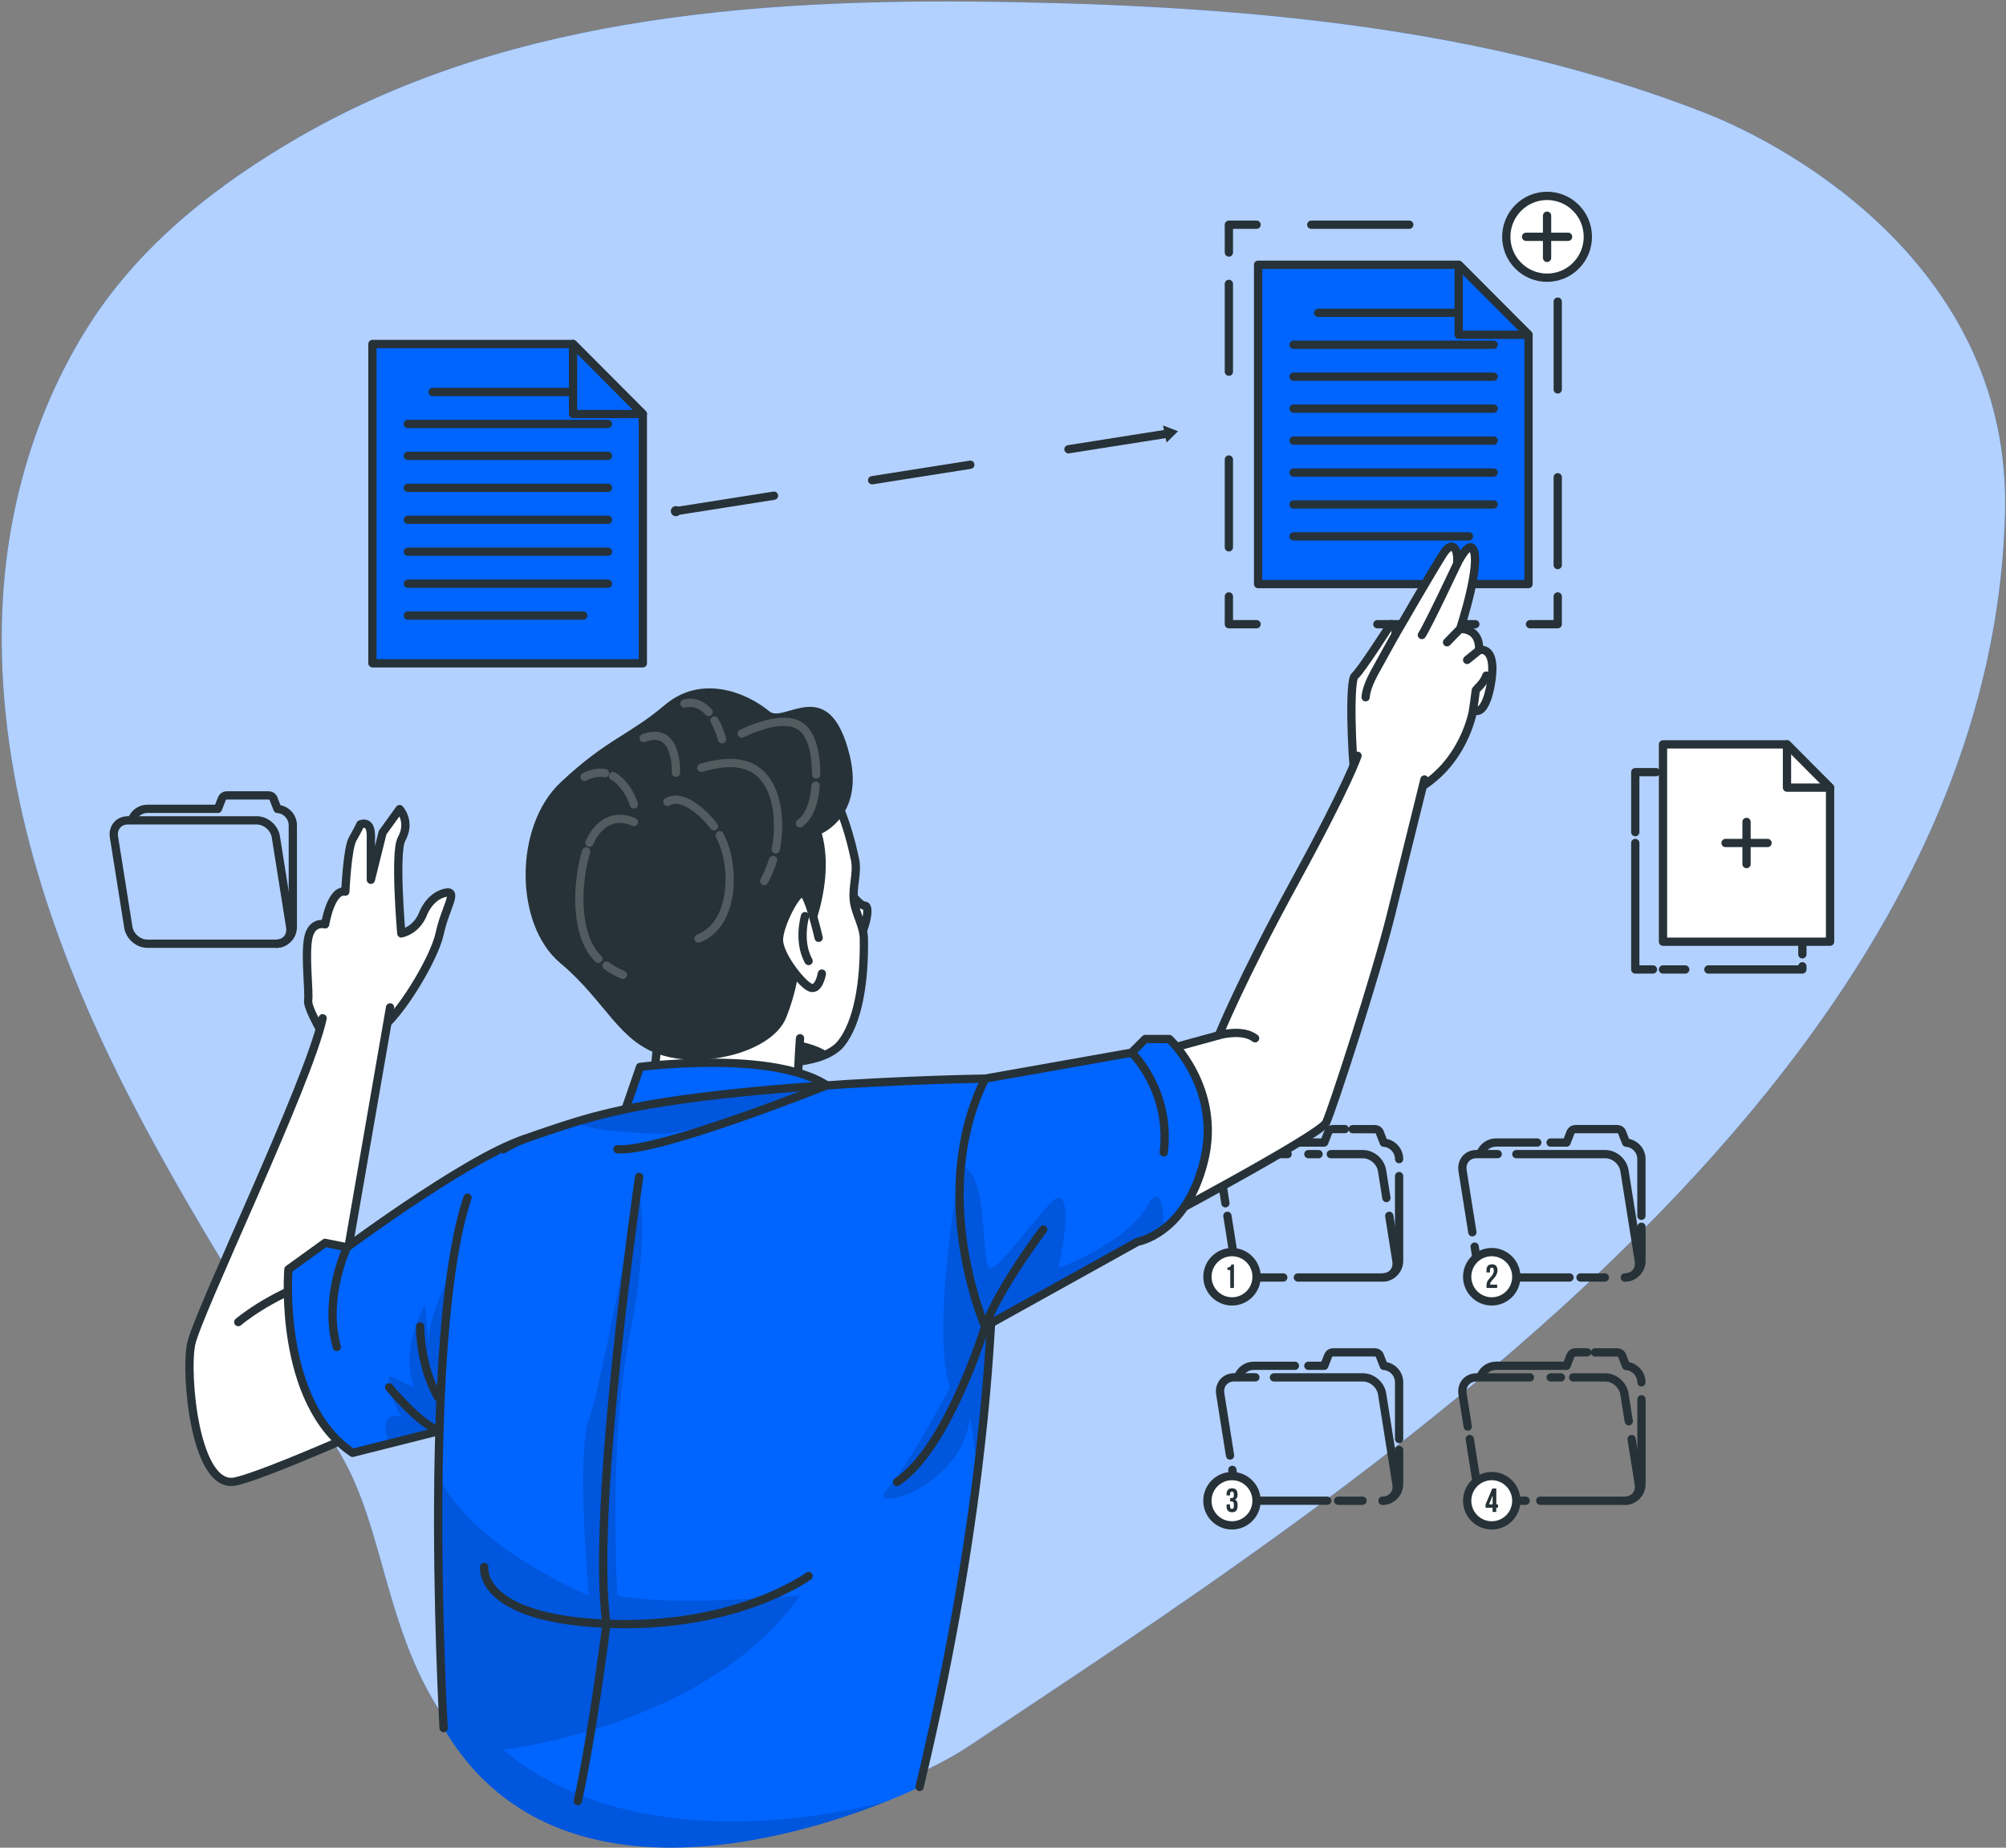 <svg width="342" height="315" viewBox="0 0 342 315" fill="none" xmlns="http://www.w3.org/2000/svg">
<rect x="0" y="0" width="342" height="315" fill="#808080" stroke="none"/>
<g clip-path="url(#clip0_3842_1773)">
<path d="M81.384 299.677C100.446 318.887 145.876 310.546 165.316 297.592C228.43 255.524 339.155 185.36 341.832 87.638C342.966 46.099 305.968 25.223 290.576 19.212C253.609 4.782 213.352 1.172 173.693 0.382C132.27 -0.447 87.919 2.104 51.15 23.288C37.229 31.305 24.151 41.471 15.364 55.136C6.444 69.005 1.515 85.387 0.507 101.824C-1.115 128.332 6.633 154.682 17.955 178.686C29.285 202.69 44.142 224.814 57.842 247.538C66.786 262.364 65.322 283.493 81.384 299.677Z" fill="#0064FF"/>
<path opacity="0.7" d="M81.384 299.677C100.446 318.887 145.876 310.546 165.316 297.592C228.43 255.524 339.155 185.36 341.832 87.638C342.966 46.099 305.968 25.223 290.576 19.212C253.609 4.782 213.352 1.172 173.693 0.382C132.27 -0.447 87.919 2.104 51.15 23.288C37.229 31.305 24.151 41.471 15.364 55.136C6.444 69.005 1.515 85.387 0.507 101.824C-1.115 128.332 6.633 154.682 17.955 178.686C29.285 202.69 44.142 224.814 57.842 247.538C66.786 262.364 65.322 283.493 81.384 299.677Z" fill="white"/>
<path d="M260.105 255.847H255.058C253.499 255.847 252.043 254.583 251.799 253.027L250.578 245.334" stroke="#263238" stroke-width="1.411" stroke-miterlimit="10" stroke-linecap="round" stroke-linejoin="round"/>
<path d="M278.174 245.334L279.395 253.027C279.639 254.583 278.584 255.847 277.025 255.847H262.593" stroke="#263238" stroke-width="1.411" stroke-miterlimit="10" stroke-linecap="round" stroke-linejoin="round"/>
<path d="M268.207 234.822H273.687C275.238 234.822 276.703 236.086 276.947 237.642L277.687 242.302" stroke="#263238" stroke-width="1.411" stroke-miterlimit="10" stroke-linecap="round" stroke-linejoin="round"/>
<path d="M264.372 234.822H266.12" stroke="#263238" stroke-width="1.411" stroke-miterlimit="10" stroke-linecap="round" stroke-linejoin="round"/>
<path d="M250.231 243.203L249.35 237.642C249.105 236.086 250.16 234.822 251.719 234.822H260.837" stroke="#263238" stroke-width="1.411" stroke-miterlimit="10" stroke-linecap="round" stroke-linejoin="round"/>
<path d="M270.592 230.549H268.561C268.207 230.549 267.892 230.77 267.758 231.094L267.081 232.839H255.05C253.814 232.839 252.759 233.645 252.381 234.759" stroke="#263238" stroke-width="1.411" stroke-miterlimit="10" stroke-linecap="round" stroke-linejoin="round"/>
<path d="M279.843 235.669C279.843 234.176 278.686 232.968 277.229 232.865L276.544 231.104C276.418 230.772 276.096 230.559 275.741 230.559H271.938" stroke="#263238" stroke-width="1.411" stroke-miterlimit="10" stroke-linecap="round" stroke-linejoin="round"/>
<path d="M277.033 255.849C278.592 255.849 279.852 254.585 279.852 253.021V238.559" stroke="#263238" stroke-width="1.411" stroke-miterlimit="10" stroke-linecap="round" stroke-linejoin="round"/>
<path d="M209.707 248.141L208.038 237.628C207.793 236.072 208.848 234.809 210.407 234.809H214.029" stroke="#263238" stroke-width="1.411" stroke-miterlimit="10" stroke-linecap="round" stroke-linejoin="round"/>
<path d="M226.273 255.844H213.746C212.187 255.844 210.73 254.581 210.486 253.025L210.101 250.584" stroke="#263238" stroke-width="1.411" stroke-miterlimit="10" stroke-linecap="round" stroke-linejoin="round"/>
<path d="M232.296 255.846H228.139" stroke="#263238" stroke-width="1.411" stroke-miterlimit="10" stroke-linecap="round" stroke-linejoin="round"/>
<path d="M217.194 234.818H232.374C233.933 234.818 235.39 236.082 235.634 237.638L238.083 253.033C238.327 254.589 237.272 255.852 235.713 255.852" stroke="#263238" stroke-width="1.411" stroke-miterlimit="10" stroke-linecap="round" stroke-linejoin="round"/>
<path d="M220.769 232.844H213.746C212.51 232.844 211.455 233.649 211.077 234.763" stroke="#263238" stroke-width="1.411" stroke-miterlimit="10" stroke-linecap="round" stroke-linejoin="round"/>
<path d="M238.532 245.331V235.663C238.532 234.17 237.374 232.962 235.918 232.859L235.233 231.098C235.107 230.766 234.784 230.553 234.429 230.553H227.249C226.895 230.553 226.58 230.774 226.446 231.098L225.769 232.843H223.052" stroke="#263238" stroke-width="1.411" stroke-miterlimit="10" stroke-linecap="round" stroke-linejoin="round"/>
<path d="M235.713 255.844C237.264 255.844 238.532 254.581 238.532 253.017V247.195" stroke="#263238" stroke-width="1.411" stroke-miterlimit="10" stroke-linecap="round" stroke-linejoin="round"/>
<path d="M218.784 217.787H213.737C212.178 217.787 210.722 216.523 210.478 214.967L209.257 207.273" stroke="#263238" stroke-width="1.411" stroke-miterlimit="10" stroke-linecap="round" stroke-linejoin="round"/>
<path d="M236.854 207.273L238.075 214.967C238.319 216.523 237.264 217.787 235.705 217.787H221.272" stroke="#263238" stroke-width="1.411" stroke-miterlimit="10" stroke-linecap="round" stroke-linejoin="round"/>
<path d="M226.887 196.762H232.367C233.926 196.762 235.382 198.026 235.626 199.582L236.366 204.242" stroke="#263238" stroke-width="1.411" stroke-miterlimit="10" stroke-linecap="round" stroke-linejoin="round"/>
<path d="M223.06 196.762H224.8" stroke="#263238" stroke-width="1.411" stroke-miterlimit="10" stroke-linecap="round" stroke-linejoin="round"/>
<path d="M208.919 205.136L208.037 199.576C207.793 198.02 208.848 196.756 210.407 196.756H219.525" stroke="#263238" stroke-width="1.411" stroke-miterlimit="10" stroke-linecap="round" stroke-linejoin="round"/>
<path d="M229.272 192.488H227.241C226.886 192.488 226.571 192.709 226.437 193.033L225.76 194.779H213.745C212.509 194.779 211.454 195.585 211.076 196.698" stroke="#263238" stroke-width="1.411" stroke-miterlimit="10" stroke-linecap="round" stroke-linejoin="round"/>
<path d="M238.531 197.608C238.531 196.116 237.374 194.907 235.917 194.804L235.232 193.043C235.107 192.711 234.784 192.498 234.429 192.498H230.626" stroke="#263238" stroke-width="1.411" stroke-miterlimit="10" stroke-linecap="round" stroke-linejoin="round"/>
<path d="M235.712 217.788C237.263 217.788 238.531 216.524 238.531 214.96V200.498" stroke="#263238" stroke-width="1.411" stroke-miterlimit="10" stroke-linecap="round" stroke-linejoin="round"/>
<path d="M251.019 210.083L249.35 199.57C249.105 198.014 250.16 196.75 251.719 196.75H255.341" stroke="#263238" stroke-width="1.411" stroke-miterlimit="10" stroke-linecap="round" stroke-linejoin="round"/>
<path d="M267.585 217.786H255.058C253.499 217.786 252.042 216.522 251.798 214.966L251.413 212.525" stroke="#263238" stroke-width="1.411" stroke-miterlimit="10" stroke-linecap="round" stroke-linejoin="round"/>
<path d="M273.608 217.787H269.458" stroke="#263238" stroke-width="1.411" stroke-miterlimit="10" stroke-linecap="round" stroke-linejoin="round"/>
<path d="M258.515 196.76H273.695C275.246 196.76 276.71 198.024 276.954 199.58L279.403 214.974C279.647 216.53 278.592 217.794 277.033 217.794" stroke="#263238" stroke-width="1.411" stroke-miterlimit="10" stroke-linecap="round" stroke-linejoin="round"/>
<path d="M262.081 194.777H255.058C253.822 194.777 252.767 195.583 252.389 196.697" stroke="#263238" stroke-width="1.411" stroke-miterlimit="10" stroke-linecap="round" stroke-linejoin="round"/>
<path d="M279.844 207.272V197.605C279.844 196.112 278.686 194.903 277.23 194.801L276.545 193.039C276.419 192.707 276.096 192.494 275.741 192.494H268.561C268.207 192.494 267.892 192.715 267.758 193.039L267.081 194.785H264.364" stroke="#263238" stroke-width="1.411" stroke-miterlimit="10" stroke-linecap="round" stroke-linejoin="round"/>
<path d="M277.033 217.786C278.592 217.786 279.852 216.522 279.852 214.958V209.137" stroke="#263238" stroke-width="1.411" stroke-miterlimit="10" stroke-linecap="round" stroke-linejoin="round"/>
<path d="M47.102 160.89H25.135C23.576 160.89 22.119 159.626 21.875 158.07L19.427 142.675C19.183 141.119 20.238 139.855 21.797 139.855H43.772C45.323 139.855 46.787 141.119 47.031 142.675L49.48 158.07C49.716 159.626 48.661 160.89 47.102 160.89Z" stroke="#263238" stroke-width="1.411" stroke-miterlimit="10" stroke-linecap="round" stroke-linejoin="round"/>
<path d="M47.102 160.891C48.653 160.891 49.921 159.627 49.921 158.063V140.71C49.921 139.217 48.763 138.009 47.307 137.906L46.622 136.145C46.496 135.813 46.173 135.6 45.819 135.6H38.638C38.284 135.6 37.969 135.821 37.835 136.145L37.158 137.89H25.135C23.899 137.89 22.844 138.696 22.466 139.81" stroke="#263238" stroke-width="1.411" stroke-miterlimit="10" stroke-linecap="round" stroke-linejoin="round"/>
<path d="M210.045 221.865C212.359 221.865 214.234 219.984 214.234 217.663C214.234 215.342 212.359 213.461 210.045 213.461C207.732 213.461 205.856 215.342 205.856 217.663C205.856 219.984 207.732 221.865 210.045 221.865Z" fill="white" stroke="#263238" stroke-width="1.411" stroke-miterlimit="10" stroke-linecap="round" stroke-linejoin="round"/>
<path d="M209.258 216.08C209.739 216.08 209.849 215.843 209.951 215.574H210.376V219.571H209.746V216.522H209.266V216.08H209.258Z" fill="#263238"/>
<path d="M258.515 217.663C258.515 219.985 256.641 221.865 254.326 221.865C252.011 221.865 250.137 219.985 250.137 217.663C250.137 215.341 252.011 213.461 254.326 213.461C256.633 213.461 258.515 215.341 258.515 217.663Z" fill="white" stroke="#263238" stroke-width="1.411" stroke-miterlimit="10" stroke-linecap="round" stroke-linejoin="round"/>
<path d="M254.341 216.106C254.144 216.106 254.018 216.216 254.018 216.501V216.927H253.428V216.54C253.428 215.9 253.751 215.537 254.365 215.537C254.979 215.537 255.302 215.9 255.302 216.54C255.302 217.069 255.105 217.496 254.53 218.12C254.16 218.523 254.058 218.712 254.058 218.918C254.058 218.949 254.058 218.973 254.065 219.005H255.247V219.573H253.436V219.084C253.436 218.641 253.593 218.302 254.065 217.812C254.546 217.306 254.68 216.99 254.68 216.564C254.664 216.201 254.538 216.106 254.341 216.106Z" fill="#263238"/>
<path d="M214.226 255.849C214.226 258.171 212.352 260.051 210.037 260.051C207.723 260.051 205.849 258.171 205.849 255.849C205.849 253.526 207.723 251.646 210.037 251.646C212.352 251.646 214.226 253.526 214.226 255.849Z" fill="white" stroke="#263238" stroke-width="1.411" stroke-miterlimit="10" stroke-linecap="round" stroke-linejoin="round"/>
<path d="M210.352 254.744C210.352 254.38 210.226 254.285 210.03 254.285C209.833 254.285 209.707 254.396 209.707 254.68V254.941H209.116V254.728C209.116 254.088 209.431 253.725 210.053 253.725C210.667 253.725 210.99 254.088 210.99 254.728V254.83C210.99 255.257 210.856 255.525 210.549 255.644V255.652C210.864 255.786 210.99 256.078 210.99 256.489V256.805C210.99 257.445 210.667 257.808 210.053 257.808C209.439 257.808 209.116 257.445 209.116 256.805V256.473H209.707V256.845C209.707 257.129 209.833 257.239 210.03 257.239C210.226 257.239 210.352 257.145 210.352 256.789V256.473C210.352 256.102 210.226 255.968 209.943 255.968H209.73V255.399H209.974C210.211 255.399 210.352 255.296 210.352 254.973V254.744Z" fill="#263238"/>
<path d="M258.514 255.849C258.514 258.171 256.64 260.051 254.325 260.051C252.011 260.051 250.137 258.171 250.137 255.849C250.137 253.526 252.011 251.646 254.325 251.646C256.632 251.646 258.514 253.526 258.514 255.849Z" fill="white" stroke="#263238" stroke-width="1.411" stroke-miterlimit="10" stroke-linecap="round" stroke-linejoin="round"/>
<path d="M253.278 256.465L254.42 253.764H255.105V256.465H255.396V257.034H255.097V257.76H254.467V257.034H253.271V256.465H253.278ZM254.475 256.465V254.988H254.467L253.861 256.465H254.475Z" fill="#263238"/>
<path d="M284.82 131.637H299.937" stroke="#263238" stroke-width="1.411" stroke-miterlimit="10" stroke-linecap="round" stroke-linejoin="round"/>
<path d="M278.796 141.865V131.637H282.332" stroke="#263238" stroke-width="1.411" stroke-miterlimit="10" stroke-linecap="round" stroke-linejoin="round"/>
<path d="M281.812 165.278H278.796V143.715" stroke="#263238" stroke-width="1.411" stroke-miterlimit="10" stroke-linecap="round" stroke-linejoin="round"/>
<path d="M287.316 165.279H283.521" stroke="#263238" stroke-width="1.411" stroke-miterlimit="10" stroke-linecap="round" stroke-linejoin="round"/>
<path d="M307.283 164.734V165.279H291.26" stroke="#263238" stroke-width="1.411" stroke-miterlimit="10" stroke-linecap="round" stroke-linejoin="round"/>
<path d="M307.283 139.018V162.698" stroke="#263238" stroke-width="1.411" stroke-miterlimit="10" stroke-linecap="round" stroke-linejoin="round"/>
<path d="M312.007 134.278V160.541H283.521V126.9H304.661L309.598 131.861L312.007 134.278Z" fill="white" stroke="#263238" stroke-width="1.411" stroke-miterlimit="10" stroke-linecap="round" stroke-linejoin="round"/>
<path d="M312.007 134.278H304.661V126.9L309.598 131.861L312.007 134.278Z" fill="white" stroke="#263238" stroke-width="1.411" stroke-miterlimit="10" stroke-linecap="round" stroke-linejoin="round"/>
<path d="M297.764 140.119V147.307" stroke="#263238" stroke-width="1.411" stroke-miterlimit="10" stroke-linecap="round" stroke-linejoin="round"/>
<path d="M301.347 143.713H294.182" stroke="#263238" stroke-width="1.411" stroke-miterlimit="10" stroke-linecap="round" stroke-linejoin="round"/>
<path d="M109.594 70.579V113.082H63.495V58.645H97.697L105.697 66.669L109.594 70.579Z" fill="#0064FF" stroke="#263238" stroke-width="1.411" stroke-miterlimit="10" stroke-linecap="round" stroke-linejoin="round"/>
<path d="M73.746 66.826H103.641" stroke="#263238" stroke-width="1.411" stroke-miterlimit="10" stroke-linecap="round" stroke-linejoin="round"/>
<path d="M69.534 72.275H103.642" stroke="#263238" stroke-width="1.411" stroke-miterlimit="10" stroke-linecap="round" stroke-linejoin="round"/>
<path d="M69.534 77.719H103.642" stroke="#263238" stroke-width="1.411" stroke-miterlimit="10" stroke-linecap="round" stroke-linejoin="round"/>
<path d="M69.534 83.168H103.642" stroke="#263238" stroke-width="1.411" stroke-miterlimit="10" stroke-linecap="round" stroke-linejoin="round"/>
<path d="M69.534 88.609H103.642" stroke="#263238" stroke-width="1.411" stroke-miterlimit="10" stroke-linecap="round" stroke-linejoin="round"/>
<path d="M69.534 94.053H103.642" stroke="#263238" stroke-width="1.411" stroke-miterlimit="10" stroke-linecap="round" stroke-linejoin="round"/>
<path d="M69.534 99.504H103.642" stroke="#263238" stroke-width="1.411" stroke-miterlimit="10" stroke-linecap="round" stroke-linejoin="round"/>
<path d="M69.534 104.945H99.437" stroke="#263238" stroke-width="1.411" stroke-miterlimit="10" stroke-linecap="round" stroke-linejoin="round"/>
<path d="M109.594 70.579H97.697V58.645L105.697 66.669L109.594 70.579Z" fill="#0064FF" stroke="#263238" stroke-width="1.411" stroke-miterlimit="10" stroke-linecap="round" stroke-linejoin="round"/>
<path d="M260.593 57.074V99.576H214.493V45.139H248.696L256.695 53.164L260.593 57.074Z" fill="#0064FF" stroke="#263238" stroke-width="1.411" stroke-miterlimit="10" stroke-linecap="round" stroke-linejoin="round"/>
<path d="M224.744 53.332H254.648" stroke="#263238" stroke-width="1.411" stroke-miterlimit="10" stroke-linecap="round" stroke-linejoin="round"/>
<path d="M220.54 58.772H254.648" stroke="#263238" stroke-width="1.411" stroke-miterlimit="10" stroke-linecap="round" stroke-linejoin="round"/>
<path d="M220.54 64.217H254.648" stroke="#263238" stroke-width="1.411" stroke-miterlimit="10" stroke-linecap="round" stroke-linejoin="round"/>
<path d="M220.54 69.664H254.648" stroke="#263238" stroke-width="1.411" stroke-miterlimit="10" stroke-linecap="round" stroke-linejoin="round"/>
<path d="M220.54 75.111H254.648" stroke="#263238" stroke-width="1.411" stroke-miterlimit="10" stroke-linecap="round" stroke-linejoin="round"/>
<path d="M220.54 80.559H254.648" stroke="#263238" stroke-width="1.411" stroke-miterlimit="10" stroke-linecap="round" stroke-linejoin="round"/>
<path d="M220.54 86.002H254.648" stroke="#263238" stroke-width="1.411" stroke-miterlimit="10" stroke-linecap="round" stroke-linejoin="round"/>
<path d="M220.54 91.441H250.436" stroke="#263238" stroke-width="1.411" stroke-miterlimit="10" stroke-linecap="round" stroke-linejoin="round"/>
<path d="M260.593 57.074H248.696V45.139L256.696 53.164L260.593 57.074Z" fill="#0064FF" stroke="#263238" stroke-width="1.411" stroke-miterlimit="10" stroke-linecap="round" stroke-linejoin="round"/>
<path d="M265.576 101.678V106.417H260.852" stroke="#263238" stroke-width="1.411" stroke-linecap="round" stroke-linejoin="round"/>
<path d="M251.529 106.416H218.894" stroke="#263238" stroke-width="1.411" stroke-linecap="round" stroke-linejoin="round" stroke-dasharray="16.71 16.71"/>
<path d="M214.233 106.417H209.509V101.678" stroke="#263238" stroke-width="1.411" stroke-linecap="round" stroke-linejoin="round"/>
<path d="M209.509 93.309V47.236" stroke="#263238" stroke-width="1.411" stroke-linecap="round" stroke-linejoin="round" stroke-dasharray="14.97 14.97"/>
<path d="M209.509 43.048V38.309H214.233" stroke="#263238" stroke-width="1.411" stroke-linecap="round" stroke-linejoin="round"/>
<path d="M223.555 38.309H256.191" stroke="#263238" stroke-width="1.411" stroke-linecap="round" stroke-linejoin="round" stroke-dasharray="16.71 16.71"/>
<path d="M260.852 38.309H265.576V43.048" stroke="#263238" stroke-width="1.411" stroke-linecap="round" stroke-linejoin="round"/>
<path d="M265.576 51.422V97.495" stroke="#263238" stroke-width="1.411" stroke-linecap="round" stroke-linejoin="round" stroke-dasharray="14.97 14.97"/>
<path d="M115.224 87.146L199.18 73.908" stroke="#263238" stroke-width="1.411" stroke-miterlimit="10" stroke-linecap="round" stroke-linejoin="round" stroke-dasharray="16.94 16.94"/>
<path d="M200.848 73.513L198.281 72.533L198.888 75.448L200.848 73.513Z" fill="#263238"/>
<path d="M116.082 87.144C116.082 87.618 115.696 88.005 115.224 88.005C114.752 88.005 114.366 87.618 114.366 87.144C114.366 86.67 114.752 86.283 115.224 86.283C115.696 86.283 116.082 86.67 116.082 87.144Z" fill="#263238"/>
<path d="M268.674 45.301C271.389 42.577 271.389 38.161 268.674 35.438C265.959 32.714 261.557 32.714 258.842 35.438C256.127 38.161 256.127 42.577 258.842 45.301C261.557 48.025 265.959 48.025 268.674 45.301Z" fill="white" stroke="#263238" stroke-width="1.411" stroke-miterlimit="10" stroke-linecap="round" stroke-linejoin="round"/>
<path d="M263.758 36.775V43.963" stroke="#263238" stroke-width="1.411" stroke-miterlimit="10" stroke-linecap="round" stroke-linejoin="round"/>
<path d="M267.341 40.369H260.176" stroke="#263238" stroke-width="1.411" stroke-miterlimit="10" stroke-linecap="round" stroke-linejoin="round"/>
<path d="M147.404 154.389C146.467 154.389 144.656 151.83 143.601 150.203C143.569 153.56 143.64 162.162 145.089 161.609C146.892 160.922 148.774 154.389 147.404 154.389Z" fill="white" stroke="#263238" stroke-width="1.411" stroke-miterlimit="10" stroke-linecap="round" stroke-linejoin="round"/>
<path d="M143.341 177.966C142.837 178.582 142.136 179.111 141.27 179.553C138.971 180.738 135.506 181.299 131.53 181.149C115.5 180.533 91.092 168.306 100.674 138.093C106.548 119.547 133.286 125.724 140.112 132.786C142.506 135.258 144.498 140.455 145.774 146.553C146.238 148.78 145.309 151.126 145.569 153.504C145.797 155.652 147.238 157.824 147.277 159.965C147.411 167.429 146.262 174.388 143.341 177.966Z" fill="white" stroke="#263238" stroke-width="1.411" stroke-miterlimit="10" stroke-linecap="round" stroke-linejoin="round"/>
<path d="M141.27 179.554C138.971 180.739 135.506 181.299 131.53 181.149C132.625 179.262 134.239 177.129 134.239 177.129C134.239 177.129 139.53 177.911 141.27 179.554Z" fill="#263238"/>
<path d="M136.397 177.003C136.397 177.003 134.94 195.296 137.341 199.419C139.743 203.542 116.602 207.673 107.351 199.419C107.351 199.419 112.634 185.802 112.122 172.65" fill="white"/>
<path d="M136.397 177.003C136.397 177.003 134.94 195.296 137.341 199.419C139.743 203.542 116.602 207.673 107.351 199.419C107.351 199.419 112.634 185.802 112.122 172.65" stroke="#263238" stroke-width="1.411" stroke-miterlimit="10" stroke-linecap="round" stroke-linejoin="round"/>
<path d="M140.113 142.083C140.113 142.083 147.317 139.026 144.884 128.877C141.459 114.58 133.743 123.411 131.176 121.278C127.184 117.976 119.523 114.951 113.35 120.18C107.178 125.409 103.414 125.986 95.525 133.434C87.643 140.882 87.643 157.58 95.525 164.191C103.406 170.803 105.461 177.745 113.004 179.941C120.547 182.145 131.79 179.183 134.05 173.441C136.31 167.698 136.31 163.749 136.31 163.749C136.31 163.749 142.853 152.154 140.113 142.083Z" fill="#263238"/>
<path d="M139.569 159.879C139.569 159.879 137.939 152.747 136.916 152.226C135.884 151.712 132.719 157.865 132.806 160.33C132.893 162.794 136.231 167.178 137.861 168.212C139.491 169.247 140.057 166.325 140.12 165.977" fill="white"/>
<path d="M139.569 159.879C139.569 159.879 137.939 152.747 136.916 152.226C135.884 151.712 132.719 157.865 132.806 160.33C132.893 162.794 136.231 167.178 137.861 168.212C139.491 169.247 140.057 166.325 140.12 165.977" stroke="#263238" stroke-width="1.411" stroke-miterlimit="10" stroke-linecap="round" stroke-linejoin="round"/>
<path d="M137.254 156.184C137.254 156.184 135.971 160.401 137.853 163.837" stroke="#263238" stroke-width="1.411" stroke-miterlimit="10" stroke-linecap="round" stroke-linejoin="round"/>
<path opacity="0.2" d="M139.065 133.945C138.868 136.196 138.294 138.914 136.396 140.367" stroke="white" stroke-width="1.411" stroke-miterlimit="10" stroke-linecap="round" stroke-linejoin="round"/>
<path opacity="0.2" d="M126.452 125.055C128.98 123.91 132.468 122.528 135.263 123.262C138.711 124.171 139.113 129.092 139.144 132.038" stroke="white" stroke-width="1.411" stroke-miterlimit="10" stroke-linecap="round" stroke-linejoin="round"/>
<path opacity="0.2" d="M131.798 146.6C131.412 147.848 130.908 149.056 130.286 150.209" stroke="white" stroke-width="1.411" stroke-miterlimit="10" stroke-linecap="round" stroke-linejoin="round"/>
<path opacity="0.2" d="M119.562 130.888C122.68 129.996 126.594 129.387 129.31 131.623C132.845 134.529 133.089 140.698 132.255 144.813" stroke="white" stroke-width="1.411" stroke-miterlimit="10" stroke-linecap="round" stroke-linejoin="round"/>
<path opacity="0.2" d="M122.696 142.398C125.404 147.398 125.365 157.588 119.082 160.004" stroke="white" stroke-width="1.411" stroke-miterlimit="10" stroke-linecap="round" stroke-linejoin="round"/>
<path opacity="0.2" d="M113.783 136.718C116.46 135.091 120.326 138.985 121.72 140.865" stroke="white" stroke-width="1.411" stroke-miterlimit="10" stroke-linecap="round" stroke-linejoin="round"/>
<path opacity="0.2" d="M120.806 121.387C119.775 120.178 118.271 119.507 116.696 119.949" stroke="white" stroke-width="1.411" stroke-miterlimit="10" stroke-linecap="round" stroke-linejoin="round"/>
<path opacity="0.2" d="M123.106 126.023C122.807 124.917 122.373 123.835 121.814 122.84" stroke="white" stroke-width="1.411" stroke-miterlimit="10" stroke-linecap="round" stroke-linejoin="round"/>
<path opacity="0.2" d="M115.24 131.74C115.24 131.74 115.657 123.596 109.736 125.832" stroke="white" stroke-width="1.411" stroke-miterlimit="10" stroke-linecap="round" stroke-linejoin="round"/>
<path opacity="0.2" d="M103.13 131.803C101.934 131.59 100.729 131.89 99.666 132.451" stroke="white" stroke-width="1.411" stroke-miterlimit="10" stroke-linecap="round" stroke-linejoin="round"/>
<path opacity="0.2" d="M108.075 137.139C107.429 135.251 106.264 133.316 104.5 132.305" stroke="white" stroke-width="1.411" stroke-miterlimit="10" stroke-linecap="round" stroke-linejoin="round"/>
<path opacity="0.2" d="M103.406 164.625C104.28 165.249 105.217 165.786 106.201 166.197" stroke="white" stroke-width="1.411" stroke-miterlimit="10" stroke-linecap="round" stroke-linejoin="round"/>
<path opacity="0.2" d="M99.942 145.146C98.367 150.202 97.808 159.38 102.005 163.456" stroke="white" stroke-width="1.411" stroke-miterlimit="10" stroke-linecap="round" stroke-linejoin="round"/>
<path opacity="0.2" d="M108.075 140.146C104.682 138.606 101.879 140.462 100.493 143.653" stroke="white" stroke-width="1.411" stroke-miterlimit="10" stroke-linecap="round" stroke-linejoin="round"/>
<path d="M105.264 193.061L109.122 181.893C109.122 181.893 136.939 178.22 143.6 187.477C150.253 196.734 105.264 193.061 105.264 193.061Z" fill="#0064FF" stroke="#263238" stroke-width="1.411" stroke-miterlimit="10" stroke-linecap="round" stroke-linejoin="round"/>
<path d="M55.425 177.006C55.425 177.006 52.307 171.84 52.535 170.513C52.756 169.194 51.984 163.026 52.528 160.04C53.094 156.912 55.433 157.583 55.433 157.583C55.433 157.583 56.386 151.565 58.874 152.007C58.874 152.007 59.212 144.63 60.11 143.066C60.999 141.502 61.448 140.538 61.448 140.538C61.448 140.538 63.228 139.717 63.228 142.394C63.228 145.072 63.228 149.985 63.228 149.985L65.228 141.944L68.125 137.939C68.125 137.939 70.125 140.048 68.456 143.058C67.219 145.285 68.416 159.131 68.416 159.131C71.235 158.46 72.125 155.782 72.125 155.782C72.125 155.782 73.14 152.947 75.746 152.244C78.353 151.541 75.92 154.669 74.967 159.131C74.014 163.594 67.928 173.42 64.794 175.434" fill="white"/>
<path d="M55.425 177.006C55.425 177.006 52.307 171.84 52.535 170.513C52.756 169.194 51.984 163.026 52.528 160.04C53.094 156.912 55.433 157.583 55.433 157.583C55.433 157.583 56.386 151.565 58.874 152.007C58.874 152.007 59.212 144.63 60.11 143.066C60.999 141.502 61.448 140.538 61.448 140.538C61.448 140.538 63.228 139.717 63.228 142.394C63.228 145.072 63.228 149.985 63.228 149.985L65.228 141.944L68.125 137.939C68.125 137.939 70.125 140.048 68.456 143.058C67.219 145.285 68.416 159.131 68.416 159.131C71.235 158.46 72.125 155.782 72.125 155.782C72.125 155.782 73.14 152.947 75.746 152.244C78.353 151.541 75.92 154.669 74.967 159.131C74.014 163.594 67.928 173.42 64.794 175.434" stroke="#263238" stroke-width="1.411" stroke-miterlimit="10" stroke-linecap="round" stroke-linejoin="round"/>
<path d="M66.503 171.746L58.764 216.342L82.549 202.393L77.707 236.847C77.707 236.847 47.048 251.04 40.158 252.557C33.269 254.074 31.545 234.374 32.576 229.193C33.608 224.011 52.622 184.692 55 173.594" fill="white"/>
<path d="M66.503 171.746L58.764 216.342L82.549 202.393L77.707 236.847C77.707 236.847 47.048 251.04 40.158 252.557C33.269 254.074 31.545 234.374 32.576 229.193C33.608 224.011 52.622 184.692 55 173.594" stroke="#263238" stroke-width="1.411" stroke-miterlimit="10" stroke-linecap="round" stroke-linejoin="round"/>
<path d="M40.623 225.394C40.623 225.394 45.677 221.018 53.945 218.254" stroke="#263238" stroke-width="1.411" stroke-miterlimit="10" stroke-linecap="round" stroke-linejoin="round"/>
<path d="M91.101 193.785L90.077 225.917L89.62 240.253L66.323 246.121L60.11 247.685C47.284 239.005 49.174 216.399 49.174 216.399L55.426 211.889L59.173 212.639C59.173 212.639 82.747 195.136 91.101 193.785Z" fill="#0064FF"/>
<mask id="mask0_3842_1773" style="mask-type:luminance" maskUnits="userSpaceOnUse" x="49" y="193" width="43" height="55">
<path d="M91.101 193.791L90.077 225.923L89.62 240.259L66.323 246.127L60.11 247.691C47.284 239.011 49.174 216.405 49.174 216.405L55.426 211.895L59.173 212.645C59.173 212.645 82.747 195.142 91.101 193.791Z" fill="white"/>
</mask>
<g mask="url(#mask0_3842_1773)">
<path opacity="0.2" d="M90.077 225.921L89.621 240.257L66.323 246.126C64.268 239.91 68.519 241.616 68.519 241.616C66.228 238.235 66.338 234.531 66.338 234.531L70.63 236.513C68.039 229.95 72.409 222.572 72.409 222.572L73.173 229.649C72.409 222.572 80.771 210.574 80.771 210.574C80.771 210.574 86.936 215.44 90.077 225.921Z" fill="black" fill-opacity="0.7"/>
</g>
<path d="M91.101 193.785L90.077 225.917L89.62 240.253L66.323 246.121L60.11 247.685C47.284 239.005 49.174 216.399 49.174 216.399L55.426 211.889L59.173 212.639C59.173 212.639 82.747 195.136 91.101 193.785Z" stroke="#263238" stroke-width="1.411" stroke-miterlimit="10" stroke-linecap="round" stroke-linejoin="round"/>
<path d="M71.629 226.143C71.629 226.143 71.542 232.77 74.699 238.235" stroke="#263238" stroke-width="1.411" stroke-miterlimit="10" stroke-linecap="round" stroke-linejoin="round"/>
<path d="M66.338 236.506C66.338 236.506 71.346 242.659 74.912 243.954" stroke="#263238" stroke-width="1.411" stroke-miterlimit="10" stroke-linecap="round" stroke-linejoin="round"/>
<path d="M59.173 212.637C59.173 212.637 55.063 221.207 57.425 229.635" stroke="#263238" stroke-width="1.411" stroke-miterlimit="10" stroke-linecap="round" stroke-linejoin="round"/>
<path d="M79.707 204.186C76.172 214.628 74.983 233.727 74.747 251.704C74.448 274.034 75.629 294.61 75.629 294.61C94.194 326.26 136.066 313.148 151.183 307.082C151.238 307.066 151.262 307.058 151.262 307.058C154.726 305.66 156.765 304.649 156.765 304.649C161.671 284.278 164.773 266.285 166.67 250.82V250.812C169.639 226.808 169.709 208.894 169.182 197.67C168.765 188.586 167.946 183.887 167.946 183.887C167.946 183.887 154.679 184.053 139.003 185.166H138.995C130.507 185.767 121.319 186.635 113.146 187.907C107.076 188.847 102.052 190.056 97.942 191.319C95.281 192.141 90.919 193.618 88.974 194.345C87.841 194.771 85.746 195.94 85.746 195.94" fill="#0064FF"/>
<path opacity="0.2" d="M139.003 185.164C130.421 188.861 117.177 193.426 112.335 193.276C107.044 193.118 100.706 192.731 97.95 191.317C102.06 190.053 107.083 188.845 113.154 187.905C121.327 186.633 130.515 185.764 139.003 185.164Z" fill="black" fill-opacity="0.7"/>
<path opacity="0.2" d="M151.191 307.082C136.074 313.148 94.202 326.26 75.636 294.61C75.636 294.61 74.455 274.034 74.755 251.705C80.723 264.026 100.391 272.004 100.391 272.004C100.391 272.004 98.218 247.858 100.391 242.029C102.556 236.192 108.729 202.314 108.729 202.314C108.729 202.314 111.091 209.115 107.351 227.653C103.619 246.191 105.272 272.004 105.272 272.004C114.437 274.002 136.404 272.004 136.404 272.004C120.594 294.484 85.754 298.275 85.754 298.275C109.847 318.582 149.23 307.643 151.191 307.082Z" fill="black" fill-opacity="0.7"/>
<path opacity="0.2" d="M166.678 250.809C166.017 245.565 165.395 241.607 165.395 241.607C163.844 254.064 147.428 258.06 151.27 253.85C155.112 249.632 161.962 236.505 161.962 236.505C158.435 226.189 164.19 195.938 164.19 195.938C164.19 195.938 166.19 196.483 169.19 197.667C169.718 208.891 169.647 226.805 166.678 250.809Z" fill="black" fill-opacity="0.7"/>
<path d="M156.773 304.649C161.678 284.278 164.781 266.285 166.678 250.82V250.812C169.646 226.808 169.717 208.894 169.19 197.67C168.772 188.586 167.954 183.887 167.954 183.887C167.954 183.887 154.687 184.053 139.01 185.166H139.003C130.515 185.767 121.327 186.635 113.154 187.907C107.083 188.847 102.06 190.056 97.95 191.319C95.289 192.141 90.927 193.618 88.982 194.345C87.848 194.771 85.754 195.94 85.754 195.94" stroke="#263238" stroke-width="1.411" stroke-miterlimit="10" stroke-linecap="round" stroke-linejoin="round"/>
<path d="M79.707 204.188C76.172 214.629 74.983 233.728 74.747 251.706C74.448 274.035 75.629 294.611 75.629 294.611" stroke="#263238" stroke-width="1.411" stroke-miterlimit="10" stroke-linecap="round" stroke-linejoin="round"/>
<path d="M140.94 185.031C140.94 185.031 112.115 196.563 105.265 195.916" stroke="#263238" stroke-width="1.411" stroke-miterlimit="10" stroke-linecap="round" stroke-linejoin="round"/>
<path d="M108.965 200.648C108.965 200.648 100.604 257.44 103.407 276.815C103.407 276.815 101.084 295.424 98.509 307.059" stroke="#263238" stroke-width="1.411" stroke-miterlimit="10" stroke-linecap="round" stroke-linejoin="round"/>
<path d="M82.549 267.131C82.549 267.131 81.29 275.883 103.406 276.815C125.523 277.755 137.861 268.687 137.861 268.687" stroke="#263238" stroke-width="1.411" stroke-miterlimit="10" stroke-linecap="round" stroke-linejoin="round"/>
<path d="M230.989 132.769C230.422 128.109 230.013 115.993 230.989 115.219C231.965 114.445 237.107 106.404 237.107 106.404C238.217 106.491 237.878 108.252 237.878 108.252C237.878 108.252 244.563 96.681 246.106 94.343C247.649 92.005 248.673 93.553 248.421 96.136C248.421 96.136 250.255 92.36 251.074 93.513C252.704 95.804 248.933 107.225 248.933 107.225C248.933 107.225 252.334 106.965 252.177 110.835C252.177 110.835 254.247 110.187 254.421 113.568C254.531 115.811 253.46 122.399 251.161 121.024C251.161 121.024 249.712 130.416 240.973 134.934" fill="white"/>
<path d="M230.989 132.769C230.422 128.109 230.013 115.993 230.989 115.219C231.965 114.445 237.107 106.404 237.107 106.404C238.217 106.491 237.878 108.252 237.878 108.252C237.878 108.252 244.563 96.681 246.106 94.343C247.649 92.005 248.673 93.553 248.421 96.136C248.421 96.136 250.255 92.36 251.074 93.513C252.704 95.804 248.933 107.225 248.933 107.225C248.933 107.225 252.334 106.965 252.177 110.835C252.177 110.835 254.247 110.187 254.421 113.568C254.531 115.811 253.46 122.399 251.161 121.024C251.161 121.024 249.712 130.416 240.973 134.934" stroke="#263238" stroke-width="1.411" stroke-miterlimit="10" stroke-linecap="round" stroke-linejoin="round"/>
<path d="M237.879 108.254C237.879 108.254 235.737 112.077 234.28 114.747C232.824 117.408 232.824 118.87 232.824 118.87" stroke="#263238" stroke-width="1.411" stroke-miterlimit="10" stroke-linecap="round" stroke-linejoin="round"/>
<path d="M248.421 96.135C248.421 96.135 243.445 106.711 242.414 108.259" stroke="#263238" stroke-width="1.411" stroke-miterlimit="10" stroke-linecap="round" stroke-linejoin="round"/>
<path d="M248.933 107.223C248.933 107.223 246.964 109.197 246.705 109.497" stroke="#263238" stroke-width="1.411" stroke-miterlimit="10" stroke-linecap="round" stroke-linejoin="round"/>
<path d="M252.177 110.834C252.177 110.834 251.421 111.482 250.129 112.508" stroke="#263238" stroke-width="1.411" stroke-miterlimit="10" stroke-linecap="round" stroke-linejoin="round"/>
<path d="M251.153 121.025C251.153 121.025 251.586 118.015 251.586 117.755C251.586 117.494 252.956 116.554 253.389 115.18" stroke="#263238" stroke-width="1.411" stroke-miterlimit="10" stroke-linecap="round" stroke-linejoin="round"/>
<path d="M231.438 128.842C231.438 128.842 230.06 133.297 220.809 150.215C211.557 167.126 207.794 176.494 207.794 176.494L190.181 181.336L194.732 209.621C194.732 209.621 225.068 193.563 226.092 191.383C227.123 189.203 234.572 166.321 237.146 155.934C239.721 145.547 242.855 132.886 242.855 132.886" fill="white"/>
<path d="M231.438 128.842C231.438 128.842 230.06 133.297 220.809 150.215C211.557 167.126 207.794 176.494 207.794 176.494L190.181 181.336L194.732 209.621C194.732 209.621 225.068 193.563 226.092 191.383C227.123 189.203 234.572 166.321 237.146 155.934C239.721 145.547 242.855 132.886 242.855 132.886" stroke="#263238" stroke-width="1.411" stroke-miterlimit="10" stroke-linecap="round" stroke-linejoin="round"/>
<path d="M205.266 197.93C203.683 204.32 200.762 207.772 198.282 209.612C195.92 211.381 193.959 211.689 193.959 211.689L167.953 226.136C167.953 226.136 162.434 213.561 163.812 198.87C164.276 193.981 165.505 188.854 167.953 183.886L192.928 179.455L195.243 177.133H199.353C199.353 177.133 208.352 185.458 205.266 197.93Z" fill="#0064FF"/>
<mask id="mask1_3842_1773" style="mask-type:luminance" maskUnits="userSpaceOnUse" x="163" y="177" width="43" height="50">
<path d="M205.266 197.926C203.683 204.316 200.762 207.768 198.282 209.608C195.92 211.377 193.959 211.685 193.959 211.685L167.953 226.132C167.953 226.132 162.434 213.557 163.812 198.866C164.276 193.977 165.505 188.85 167.953 183.882L192.928 179.451L195.243 177.129H199.353C199.353 177.129 208.352 185.454 205.266 197.926Z" fill="white"/>
</mask>
<g mask="url(#mask1_3842_1773)">
<path opacity="0.2" d="M198.282 209.609C195.92 211.379 193.959 211.687 193.959 211.687L167.953 226.133C167.953 226.133 162.434 213.559 163.812 198.867C168.717 199.42 167.095 215.999 168.819 216.189C170.685 216.402 178.787 204.183 180.448 204.183C183.102 204.183 180.535 215.818 180.456 216.189C180.819 216.063 192.408 211.71 195.747 205.36C197.416 202.169 198.621 204.894 198.282 209.609Z" fill="black" fill-opacity="0.7"/>
</g>
<path d="M205.266 197.93C203.683 204.32 200.762 207.772 198.282 209.612C195.92 211.381 193.959 211.689 193.959 211.689L167.953 226.136C167.953 226.136 162.434 213.561 163.812 198.87C164.276 193.981 165.505 188.854 167.953 183.886L192.928 179.455L195.243 177.133H199.353C199.353 177.133 208.352 185.458 205.266 197.93Z" stroke="#263238" stroke-width="1.411" stroke-miterlimit="10" stroke-linecap="round" stroke-linejoin="round"/>
<path d="M192.928 179.465C192.928 179.465 199.652 185.792 198.408 196.463" stroke="#263238" stroke-width="1.411" stroke-miterlimit="10" stroke-linecap="round" stroke-linejoin="round"/>
<path d="M177.858 209.613C177.858 209.613 170.252 219.668 167.953 226.145C167.953 226.145 161.655 246.903 152.931 252.645" stroke="#263238" stroke-width="1.411" stroke-miterlimit="10" stroke-linecap="round" stroke-linejoin="round"/>
<path d="M207.793 176.488C207.793 176.488 211.801 175.319 213.982 177.009" stroke="#263238" stroke-width="1.411" stroke-miterlimit="10" stroke-linecap="round" stroke-linejoin="round"/>
</g>
<defs>
<clipPath id="clip0_3842_1773">
<rect width="341.562" height="314.745" fill="white" transform="translate(0.294 0.246)"/>
</clipPath>
</defs>
</svg>
